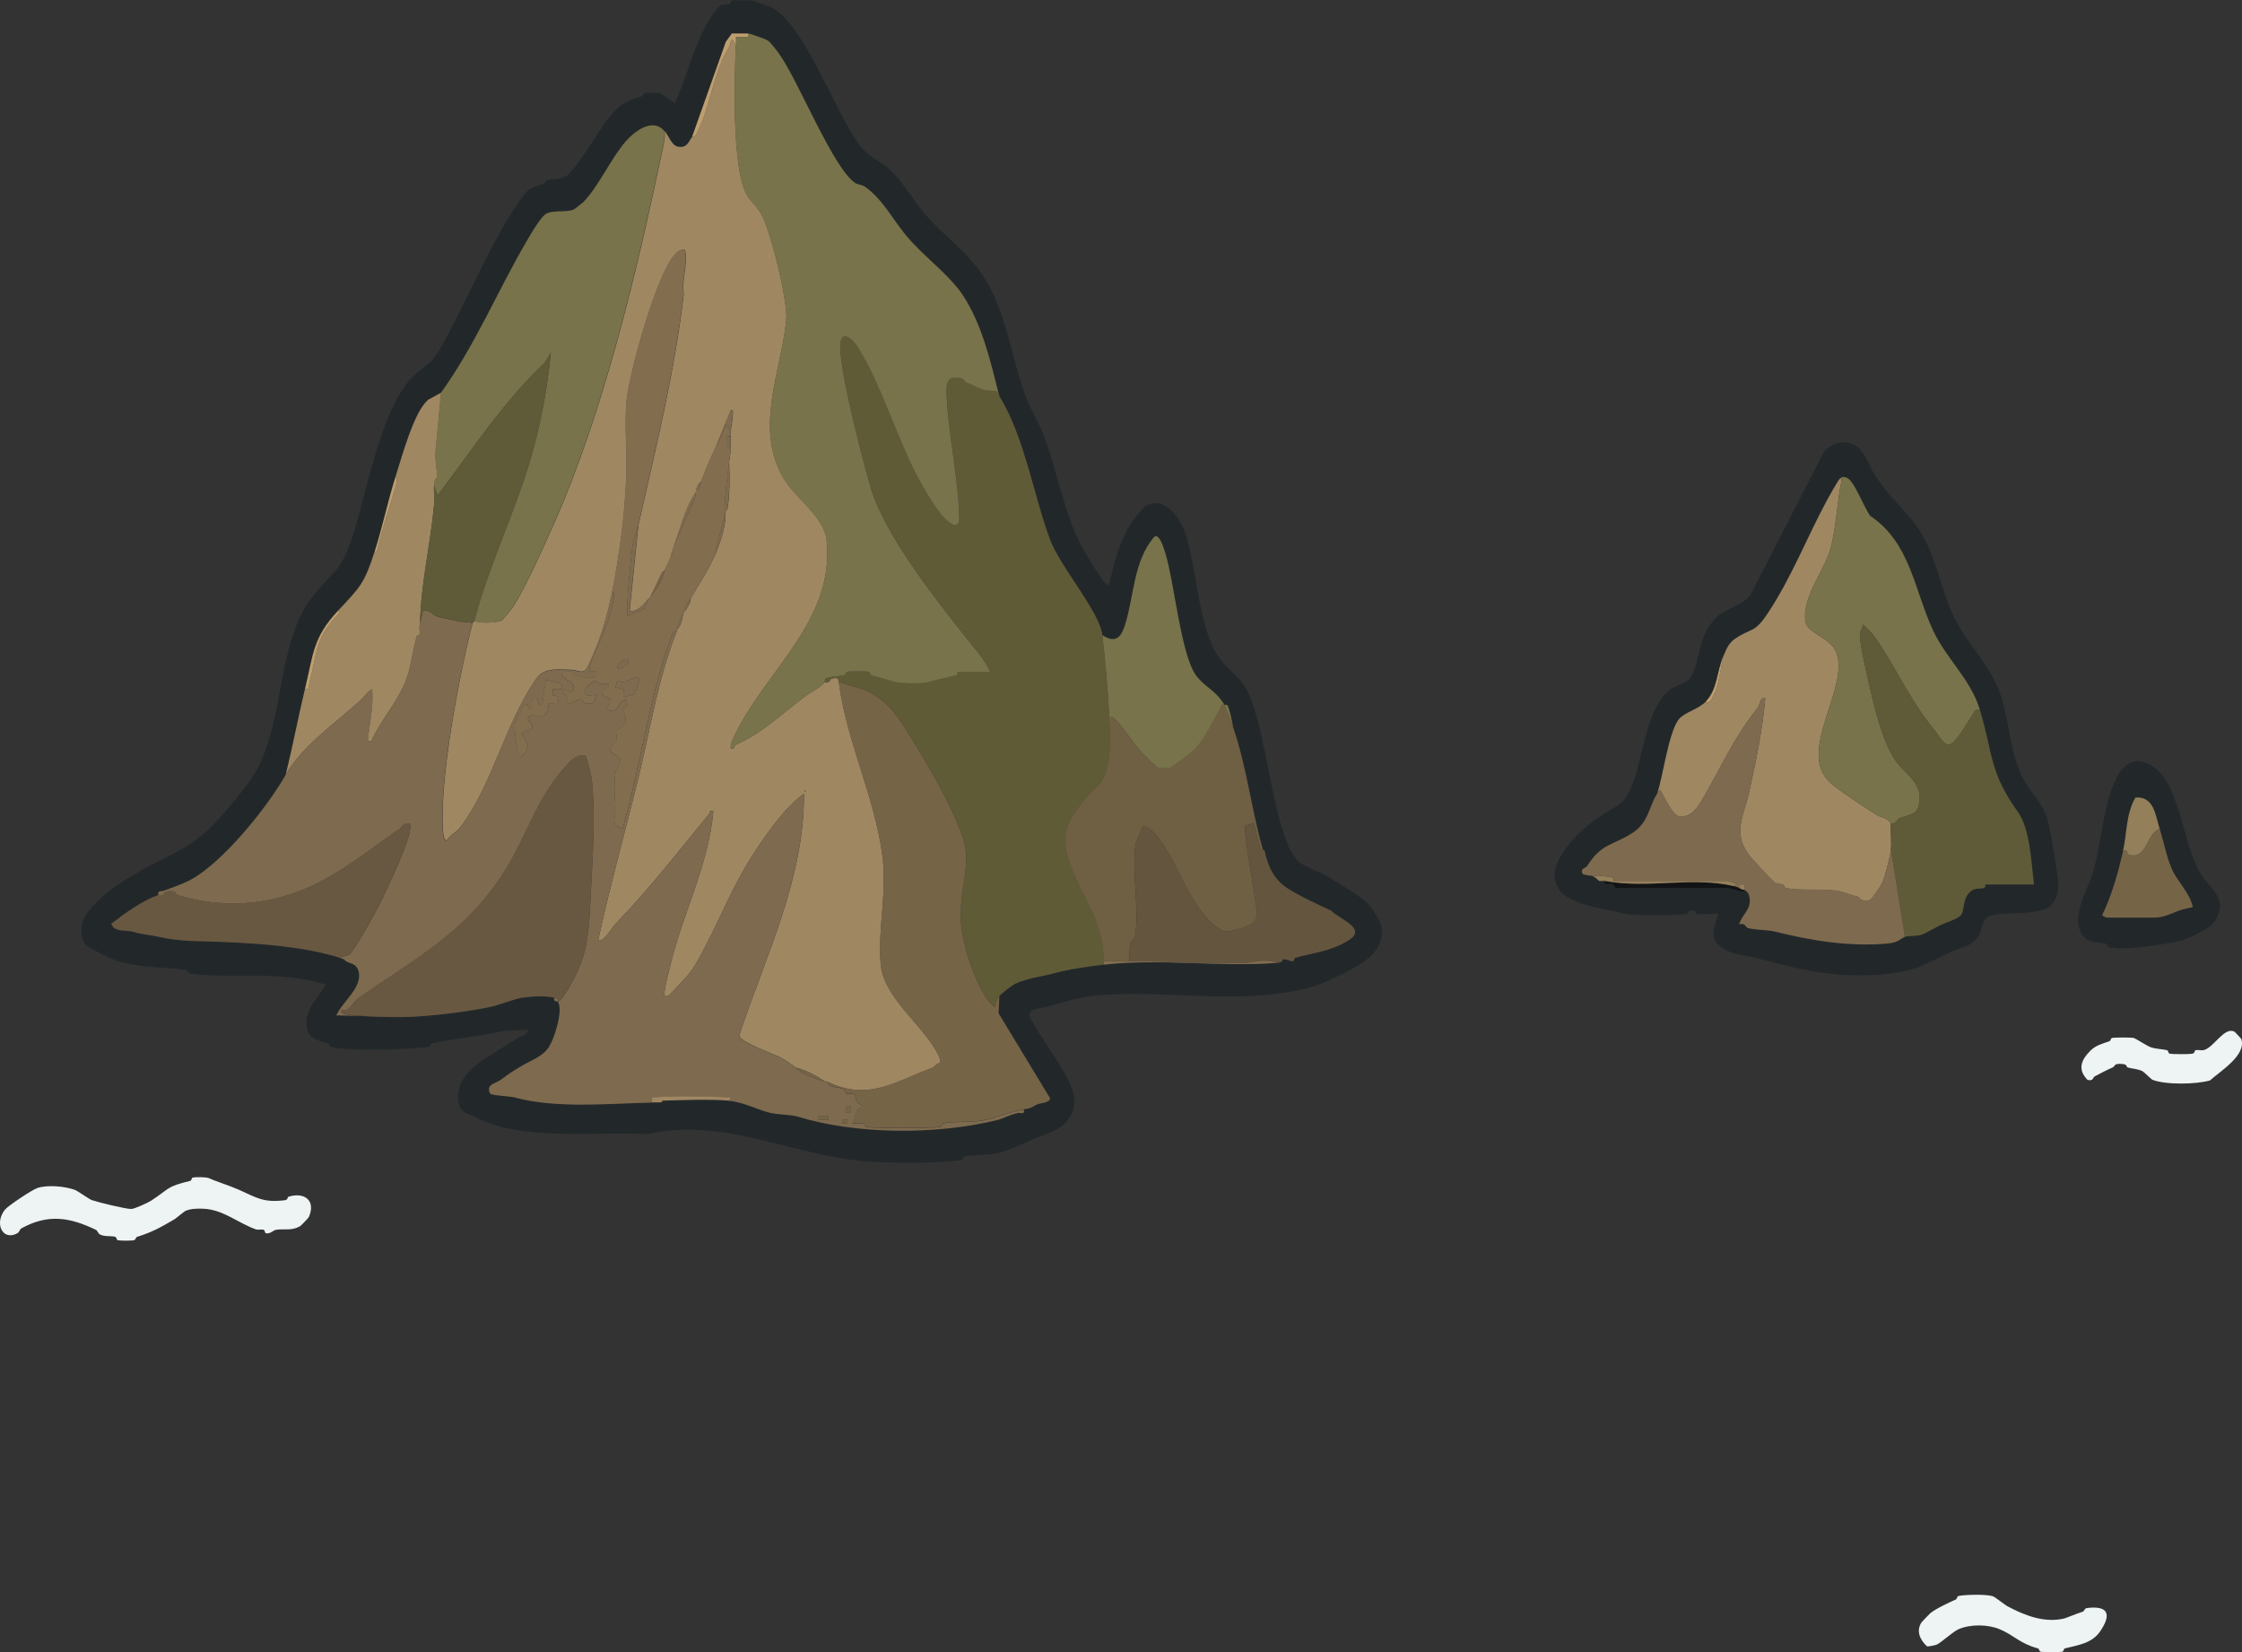 <?xml version="1.0" encoding="UTF-8"?>
<svg id="_레이어_1" data-name="레이어 1" xmlns="http://www.w3.org/2000/svg" viewBox="0 0 497.99 366.95">
  <rect x="0" y="0" width="497.99" height="366.95" fill="#333333" stroke="none"/>
  <defs>
    <style>
      .cls-1 {
        fill: #826d4f;
      }

      .cls-2 {
        fill: #22282a;
      }

      .cls-3 {
        fill: #766447;
      }

      .cls-4 {
        fill: #64553f;
      }

      .cls-5 {
        fill: #9f8762;
      }

      .cls-6 {
        fill: #78734a;
      }

      .cls-7 {
        fill: #695841;
      }

      .cls-8 {
        fill: #5f5b38;
      }

      .cls-9 {
        fill: #121314;
      }

      .cls-10 {
        fill: #be9e6f;
      }

      .cls-11 {
        fill: #605b37;
      }

      .cls-12 {
        fill: #947f5b;
      }

      .cls-13 {
        fill: #7e6a4e;
      }

      .cls-14 {
        fill: #6f5f43;
      }

      .cls-15 {
        fill: #eef3f4;
      }
    </style>
  </defs>
  <path class="cls-2" d="M167.61.21c1.17.52,2.65.89,3.71,1.42,7.39,3.68,14.21,23.47,19.66,30.69,2.11,2.79,5.12,3.55,7.6,6.24s4.71,6.52,7.11,9.25c3.79,4.32,9.07,8.14,12.34,12.96,5.69,8.38,6.47,18.55,9.94,27.64,1.07,2.79,2.72,5.39,3.81,8.2,3.15,8.16,4.47,17.31,8.65,25.05.71,1.31,4.01,6.77,4.81,7.59.37.38.51.73,1.15.59.97-4.52,2.19-9.4,4.67-13.35.45-.72,2.77-3.75,3.36-4.09,4.4-2.53,7.86,2.89,9,6.43,2.59,8.03,2.76,21.85,7.99,28.04,3.42,4.05,4.92,3.72,6.93,9.72,3.14,9.39,4.24,23.24,8.06,31.84.22.5,1.77,2.8,2.11,3.03,1.84,1.24,4.76,2.26,6.8,3.48s7.09,4.24,8.7,5.91c.72.74,2.63,3.79,2.8,4.75.64,3.52-1.09,5.99-3.75,7.91s-8.93,4.95-12.03,5.79c-14.25,3.86-29.56.9-44.46,1.59-5.66.26-8.88,1.21-13.68,2.67-1.26.38-4.22.31-4.25,1.84-.02,1.07,5.82,9.49,6.81,11.24,2.26,3.99,4.96,8.05,1.6,12.33-1.56,1.99-4.52,2.84-6.66,3.71-2.49,1.02-6.32,2.86-8.72,3.44-2.12.51-5.53.33-7.6.79-.31.07-.1.7-.82.8-5.42.7-13.49.62-19.03.37-17.03-.75-32.9-10.18-50.34-6.18-12.19-.6-28.07,1.65-38.5-3.87-1.67-.88-3.11-.73-3.55-3.34-.59-3.52,1.55-6.27,4.14-8.31s6.07-3.77,8.91-5.8c.9-.64,2.19-.44,2.43-1.94-1.57.31-4.15.08-5.55.39-5.15,1.14-10.71,1.57-15.89,2.71-.31.07-.1.71-.82.8-4.82.59-17.19,1-21.65-.05-.29-.07-.27-.62-.57-.73-2.33-.8-4.52-.95-4.75-4.11-.08-1.06.07-1.73.38-2.72.77-2.42,2.9-4.1,3.89-6.37-1.15-.08-2.22-.5-3.33-.74-9.22-1.97-17.85-.44-26.73-1.56-.74-.09-.37-.74-1.11-.84-7.55-.96-13.09-.15-19.89-4.21-1.64-.98-2.61-.97-3.11-3.39-.57-2.77.92-5.01,2.76-6.95,4.75-5.01,12.62-8.75,18.4-11.71,6.72-3.44,10.95-9.07,15.59-14.96,8.96-11.38,5.64-31.42,15.1-42.49,4.76-5.57,5.88-5.18,8.42-13,3.23-9.96,6.35-29.56,14.35-36.09,2.27-1.86,3.19-2.16,4.9-5.1,6-10.36,11.05-23.57,17.92-33.22,1.99-2.79,2.27-2.5,5.27-3.56.32-.11.28-.61.59-.71,1.09-.37,2.69-.07,4.09-.8,2.2-1.15,7.31-10.02,9.19-12.47,2.69-3.51,3.77-4.14,7.83-5.38.31-.1.3-.66.57-.73.97-.23,2.37.13,3.43-.04l3.27,2.35c2.34-5.03,3.79-10.77,6.14-15.75.66-1.41,3.01-5.7,4.31-6.15.56-.19,1.22-.04,1.67-.19.33-.11.28-.67.56-.74.63-.15,4.52-.11,5.05.12ZM153.76,30.29c-.98,1.35-1.18,2.69-3.28,2.33-1.31-.22-2.12-2.52-2.92-3.49-2.49-3.01-6.51-.08-8.53,2.24-3.33,3.81-5.93,9.85-9.43,13.51-.09.1-1.99,1.6-2.11,1.65-1.69.71-4.25.14-5.97.84-1.28.52-3.65,4.71-4.46,6.08-6.55,11.14-11.53,23.3-19.1,33.78l-2.81,1.55c-3.15,2.46-5.96,12.93-7.27,17.04-1.74,5.48-2.91,11.2-4.65,16.65-2.28,7.14-3.25,7.98-8.14,13.17-5.62,5.97-5.48,9.57-7.36,17.43-1.51,6.29-2.72,12.69-4.26,18.98-4.03,7.15-14.23,19.9-21.62,23.59-1.27.64-4.1,1.69-5.52,2.17-.63.21-1.37-.07-1.15.96-3.7,1.36-7.19,3.9-10.44,6.38.61,1.96,3.29,1.35,4.73,1.77,2.42.71,3.58.64,5.83,1.15,5.01,1.13,9.06.9,14.43,1.14,8.42.37,17.93,1.05,25.76,3.5,1.47.46.82.43,1.43.77,1.1.61,2.29.51,2.73,2.23.93,3.59-3.61,6.72-4.94,9.77l15.11.39c5.01-.04,14.65-1.23,19.5-2.33,1.2-.27,5.43-1.81,6.63-1.96,2.07-.27,5.25-.54,7.2.03-.3.94.74.72.78.77,1.27,1.98-.76,8.49-2.19,10.41s-3.48,2.56-5.25,3.57c-2.1,1.2-3.26,1.93-5.25,3.44-1.02.77-3.38.91-2.35,3.04.67.48,4.42.57,5.46.86,9.04,2.51,20.71,1.37,30.51,1.14.65-.01,1.29.02,1.94,0,.27,0,.36-.39.39-.39,4.5-.11,10.35-.38,14.73,0,3.28.28,6.39,2.02,9.21,2.68,1.75.41,4.49.36,6.02.82,13.14,4.01,30.86,4.11,44.55.73.87-.22,2.78-1.17,4.38-1.52.7-.15,1.56.49,1.34-.77,2.12-.33,1.76-.57,3.02-1.12.6-.26,2.97-.38,2.8-1.38l-11.41-18.82.17-3.85c.29-.46,2.99-2.5,3.4-2.68,2.85-1.31,5.82-1.58,8.72-2.37,3.36-.92,7.54-1.5,11.13-1.92,12.24-1.42,25.62.57,38.37-.39,1.59-.12,1.1-.73,1.42-.79.76-.14,1.59.5,2.21.42.25-.03.19-.69.52-.78,4.22-1.19,7.92-1.43,11.84-3.9,4.2-2.65-2.21-4.69-3.89-6.54-3.06-1.45-6.79-3.1-9.67-4.95-3.08-1.98-4.42-4.87-5.14-8.44l-.38-.2c-2.52-8.79-3.6-18.5-6.59-27.11-.29-1.42-.66-3.44-1.18-4.75-.19-.47-.74-.25-.76-.28-2.06-3.33-4.22-3.83-6.2-6.38-3.54-4.56-4.92-21.22-7.09-27.79-.27-.81-1.14-3.76-2.23-3.23-4.76,5.38-4.54,13.37-6.6,19.75-.88,2.74-2.18,4.05-5.02,2.15-.6-5.14-9.39-15.21-11.6-21.14-3.65-9.77-5.71-22.91-11.27-31.92-1.92-7.57-3.74-15.75-8.05-22.36-3.05-4.66-8.85-8.75-12.64-13.32-3.05-3.69-5.11-7.91-9.05-10.79-.69-.5-1.69-.51-2.3-.92-4.93-3.32-12.5-22.5-16.86-28.65-.48-.68-1.94-2.6-2.55-2.98s-3.87-1.51-4.35-1.55h-3.6s-1.34,1.84-1.34,1.84l-7.46,21.01Z"/>
  <path class="cls-2" d="M412.13,98.98c2.13,1.23,3.06,4.56,4.24,6.4,2.83,4.4,4.93,6.11,8.05,9.77,6.01,7.06,6.21,16.02,10.5,23.59,3.37,5.94,7.9,9.93,9.87,16.86,1.65,5.79,1.84,12.35,4.78,17.68,1.67,3.03,4.17,5.09,5.21,8.74.69,2.42,2.39,12.3,2.39,14.65s-1,4.74-3.42,5.4c-3.75,1.03-5.64.6-9.53.93-5.24.45-2.95,2.9-5.27,5.58-1.5,1.73-3.29,1.8-5.07,2.6-2.37,1.07-6.03,3.05-8.36,3.81-4.57,1.49-10,1.79-15.02,1.6-7.33-.29-13.83-2.09-20.63-3.86-2.51-.65-5.57-.72-7.72-2.48-2.61-2.13-1.27-4.57-.51-7.23-.25-.22-3.89.2-4.77-.01-.35-.08,0-.89-1.24-.8-.73,0-.36.74-1.13.84-2.51.31-10.75.32-13.23,0-.42-.06-2.23-.6-3.46-.81-3.03-.51-9.65-1.87-11.42-4.55-1.95-2.97-1.16-5.05.51-7.89,1.89-3.22,5.02-6.01,7.9-8.07,4.48-3.21,5.96-2.3,8.13-8.45,2.09-5.91,2.97-16.4,8.09-20.17,1.3-.96,3.93-1.43,4.73-3.02,2.12-4.22,1.23-8.28,5.13-12.6,2.21-2.44,5.71-2.64,7.92-5.35l16.3-31.75c1.69-2.07,4.58-2.83,7.02-1.42ZM408.77,106.2c-.48.37-2.52,4.08-2.99,4.95-4.42,8.19-7.89,17.15-13.04,24.92-3.11,4.69-3.5,3.19-7.33,5.76-1.44.97-1.97,2.36-2.6,3.87-1.49,3.53-1.25,7.29-3.88,10.07-1.57,1.66-4.4,2.31-5.79,3.7-2.44,2.43-3.76,13.17-5.06,16.83-1.86,2.8-1.79,6.36-5.56,8.77-4.42,2.81-6.75,2.21-9.98,7.28-.4.62-1.43.4-1.13,1.58.13.39,1.5.55,1.94.58.74-.04,1.74,1.11,1.84,1.14.44.13.91-.05,1.26.02v.77c2.34-.66,2.18.78,2.33.78h24.61c.65,0,2.7.67,3.5.77.36.04.6.02.57-.38.12.21.76.4.99,1.13.98,3.1-1.39,4.07-2.15,6.61,1.27-.52,1.57.67,1.84.75,1.76.53,4.39.41,6.03.81,7.73,1.89,16,3.44,24.87,2.69,2.46-.21,2.73-.83,4.08-1.54.31-.16,2.81-.18,3.58-.42,1-.32,3.41-1.76,4.48-2.26.88-.41,4.07-1.39,4.55-2.35.64-1.28.22-3.46,1.95-5.02,1.03-.93,2.05-.5,3-.8.45-.15.23-.77.27-.77h10.85c-.62-4.62-.81-12.18-3.54-16.02-6.47-9.12-5.48-12.63-8.47-22.71-2.05-6.91-7.37-11.19-10.41-17.68-4.21-8.99-5.01-19.5-14.01-25.48-1.23-1.76-3.23-6.86-4.63-8.07-.61-.52-1.34-.77-1.96-.28Z"/>
  <path class="cls-2" d="M477.62,169.86c6.61,3.58,7.13,17.48,11.06,23.99,2.02,3.35,5.99,5.43,3.82,9.76-1.03,2.05-1.82,2.32-3.57,3.32-2.97,1.71-4.26,2.01-7.88,2.67-2.89.53-9.76,1.48-12.71.77-.28-.07-.23-.66-.54-.75-1.97-.54-3.78.15-5.27-2-2.76-3.98,1.22-9.91,2.43-14.11,1.87-6.52,2.14-14.75,5.17-20.78,1.56-3.1,4.01-4.76,7.5-2.87ZM471.55,189.08c-1.11,4.82-2.45,9.69-4.62,14.15,0,.14.88.56.93.56h10.85c1.82,0,3.75-.99,5.15-1.51.91-.33,2.2-.6,3.18-.82-.72-3.31-3.42-5.59-4.73-8.63-1.16-2.7-1.74-5.95-2.64-8.79-.95-3-1.23-7.22-5.36-6.9-2.13,3.59-1.88,8.02-2.78,11.94Z"/>
  <path class="cls-15" d="M46.31,261.63c1.91.88,4.49,1.62,6.77,2.63,3.8,1.69,5.42,2.94,10.22,2.31.7-.09.48-.68.83-.79,3.52-1.06,6.08.87,4.47,4.53-.09.2-1.76,1.93-1.93,2.03-1.95,1.1-3.43.52-5.32.8-.75.11-1.27.98-2.29.77-.26-.05-.19-.69-.52-.78-.52-.13-1.22.09-1.76-.1-3.95-1.41-7.26-4.43-11.71-4.57-1.28-.04-2.56-.03-3.78.44-.4.15-2.17,1.69-2.52,1.9-3.09,1.8-4.81,2.8-8.33,3.92-.35.11-.19.68-.86.77s-2.86.1-3.44-.04c-.28-.07-.22-.66-.55-.75-.92-.25-2.3.01-3.33-.49-.53-.26-.57-.88-.96-1.06-5.71-2.73-10.51-3.64-16.52-.34-.42.23-.48.86-.92,1.1-3.28,1.8-5.19-2.16-2.78-5.22.71-.9,6.1-4.45,7.18-4.81,2.29-.78,6.11-.41,8.39.4.52.19,3.22,2.09,3.71,2.26,1.38.48,7.51,1.99,8.79,1.98.71,0,3.71-1.39,4.38-1.82,4.25-2.76,3.32-3.13,8.72-4.42.32-.08.29-.67.56-.74.59-.14,2.99-.12,3.5.11Z"/>
  <path class="cls-15" d="M442.77,354.58c.4.17,2.57,1.89,3.12,2.18,3.72,1.98,8.12,3.77,12.6,2.72.34-.08,2.91-1.14,4.01-1.47.6-.18.4-.78,1.09-.86,4.84-.59,5.4,1.51,2.88,5.2-1.84,2.69-4.95,3.04-7.8,3.76-.32.08-.28.67-.56.74-.6.14-4.28.14-4.88,0-.27-.06-.27-.65-.57-.73-4.19-1.16-5.16-2.86-8.52-4.27-2.63-1.1-6.49-1.12-9.09,0-1.25.54-3.95,3.04-4.87,3.43-.35.15-1.86.46-2.16.38-1.53-1.42-2.5-3.43-1.19-5.35.08-.11,1.74-1.85,1.9-1.98,1.25-1.06,4.23-2.41,5.73-3.09.23-.1.23-.7.54-.76,1.43-.31,6.47-.45,7.76.11Z"/>
  <path class="cls-15" d="M496.26,229.09c.11.05,1.54,1.59,1.58,1.7,1.15,3.6-4.67,7.11-6.95,9.17-2.89.9-10.08,1.02-12.84-.16-.23-.1-1.85-1.74-2.16-1.88-1.18-.56-2.23-.52-3.28-.83-.4-.12.02-.68-1.23-.78-1.99-.16-1.5.5-2.09.76-1.46.63-2.69,1.31-4.03,2.01-.4.21-.27,1.12-1.59.76-2.26-2.32-1.42-4.41.64-6.47,1.22-1.22,2.63-1.55,4.22-2.1.31-.1.3-.66.57-.73.62-.14,4.26-.14,4.88,0,.21.05,3.04,1.79,3.53,1.98,1.41.53,2.67.43,3.83.74.32.08.26.68.54.75.68.16,4.19.15,4.99.04.72-.09.5-.73.82-.8.57-.13,1.29.12,1.84-.03,2.23-.59,4.43-5.11,6.71-4.13Z"/>
  <path class="cls-5" d="M153.76,30.29s.52.19.78-.27c3.08-5.4,3.82-13.83,7.33-19.4.56-.89.35-3.24,1.58-.47-.33,7.31-.87,27.15,2.39,33.05.75,1.36,2.36,2.77,3.18,4.18,2.14,3.71,6.05,19.56,5.63,23.73-1.13,11.32-7.18,24.06-.59,35.14,2.6,4.38,8.99,8.5,9.55,13.69,1.95,18.17-14.04,29.27-20.83,44.25-.29.65-.53,1.31-.48,2.03,1.02.33.63-.57,1.05-.76,5.88-2.56,10.22-6.83,15.25-10.63,1.57-1.19,3.28-1.89,4.63-3.33,1.04.44,1.14-.68,1.43-.76,2-.55,1.57.7,1.67.76,1.64,12.91,7.91,25.43,9.63,38.21,1.17,8.72-1.01,16.27-.34,24.35.62,7.41,8.89,13.17,12.35,19.42.46.84.96,1.61.87,2.63-.91.07-1.17.81-1.73,1.04-1.24.51-2.55,1-3.63,1.46-6.99,2.98-12.18,5.34-19.85,1.58h-.39c-2.09-1.35-4.13-2.5-6.59-3.1-.83-.71-2.16-1.64-3.42-2.28-1.49-.76-9.06-3.43-9.02-4.87,5.8-17.53,14.48-34.73,14.37-53.65-4,2.93-7.17,7.38-10,11.49-6.12,8.88-8.93,17.46-14.01,26.28-1.65,2.87-3.93,4.67-6.03,7.14-.68.02-1,.31-.96-.57.07-1.47.97-4.78,1.36-6.4,2.76-11.45,8.52-22.3,9.5-34.08-1-.24-.68.32-1.01.72-6.91,8.49-13.35,16.69-20.94,24.58-.5.52-2.67,4.19-3.62,3.35,2.68-12.34,6.15-24.51,9.12-36.78,2.72-11.25,4.05-20.78,8.32-31.77.04-.11-.04-.28,0-.39,1-.69,1.28-2.67,1.55-3.87.07-.13.3-.24.39-.39.5-.85,1.21-1.62,1.16-2.71,1.91-3.18,3.94-6.26,5.43-9.68,1.32-3.04,2.42-6.36,2.33-9.68.1-.12.37-.27.39-.39.58-3.14.54-7.29.39-10.46.08-.94.33-1.92.39-3.1.04-.81-.04-1.75,0-2.71.02-.39-.02-.78,0-1.16.06-1.12.37-2.15.41-3.28.01-.43.24-1.47-.4-1.37l-3.49,8.52c-1.17,2.47-2.16,4.72-3.1,7.36-.7.36-.96,1.24-1.16,1.94-.03.12.04.27,0,.39-2.54,3.76-3.46,8.25-5.04,12.39-.15.39-.25.78-.39,1.16-.04.11.04.27,0,.39-.43,1.15-1.02,2.37-1.55,3.49-.05.1-.65.31-.68.66l-2.42,5.15c-.11.14-.27.25-.39.39-1.07,1.24-2.52,3.14-4.26,2.71l1.94-18.98c3.85-17,8.06-33.95,10.07-51.32-.46-3.01.81-6.41.39-9.3-.18-1.27-1.71-.14-2.19.33-4.13,4.08-10.44,26.86-10.93,33.03-.43,5.39.18,11.18-.03,16.62-.34,8.41-1.49,17.11-3.12,25.35-1.23,6.2-2.81,11.37-5.62,17.04-.9,1.42-2.18.4-3.47.37-2.81-.05-5.96-.59-7.76,1.95-6.88,9.72-9.72,23.56-16.92,33.07-.79,1.04-2.47,1.85-3.05,2.94-.69-.2-.75-1.92-.78-2.5-.72-11.69,3.62-34.2,6.6-45.91.03-.11.35-.26.39-.39,1.62.54,4.29.43,5.91-.02.32-.09,2.39-2.68,2.71-3.18,2.79-4.36,6.5-12.7,8.71-17.63,11.35-25.43,18.6-56.04,24.34-83.35.32-1.54.73-3.06.58-4.65.8.97,1.61,3.27,2.92,3.49,2.1.36,2.3-.98,3.28-2.33ZM178.76,175.53v.39c.25-.13.25-.26,0-.39Z"/>
  <path class="cls-13" d="M135.94,131.37c.68.38.39,1.41.29,2.03-.73,4.53-2.88,8.63-4.51,12.62-.41,1.01-.9,2.07-.82,3.17h1.56s0,1.16,0,1.16c-1.85.48-2.97.14-4.73-.42-.33-.1-.31-.66-.58-.72-.73-.17-1.66.07-2.44-.01-.06,2.29,2.68,1.54,2.74,3.68.05,1.68-2.23.27-2.74.19-.11-.3.27-.87-.23-1.2-.38-.25-2.96-.97-3.24-.72l-.79,5.41c-1.27.41-.53-1.77-1.74-1.55-.68.13-.64,1.75-.59,2.32-1.11.44-.52-1.36-1.54-.76-.41.24-2.25,3.73-2.27,4.43-.03,1.16.39,4.67.71,5.82.13.5-.03,1,.59,1.35,2.4-1.64,1.76-3.28.19-5.22l2.35-1.18c.45-1.49-1.23-1.27-.79-2.31.46-1.11,1.74-.23,2.47-.31,2.54-.27,1.72-2.61,2.23-2.94l1.89-.05-.06-1.51-1.12-.23v-1.36c.63.05,1.36-.09,1.95,0,.5,1.36,1.64,1.15,1.16,3.1,1.14.37,2.35-.93,3.25-.8.16.02.46,1.43,2.71.82l.62-1.96c-4.15,1.25-2.73-1.83-.27-3.04.89.8,1.83.82,2.99.72.38,1.1-1.34.89-1.53,1.78-.23,1.09,1.9,1.26,1.94,1.53l-.8,2.5c3.16.83,2.12-1.84,4.26-2.32l.36,1.32c-2.06,1.03-.58,1.38-.43,2.84.2,1.95-1.68,1.99-2.08,2.81-.24.48.28,1.2.07,1.95-.24.82-1.27,1.24-1.43,2.13,0,.99,2.08,1.37,2.27,2.37.15.8-.88,1.84-1.06,2.68-.54,2.52-.03,6.18-.06,8.84-.02,1.59-1.11,3.1,1.58,3.72,4.08-13.83,5.69-28.29,10.6-41.89.2-.56.55-2.11,1.42-1.87-4.27,10.99-5.6,20.52-8.32,31.77-2.97,12.27-6.44,24.43-9.12,36.78.95.84,3.13-2.83,3.62-3.35,7.6-7.89,14.03-16.09,20.94-24.58.33-.41,0-.97,1.01-.72-.98,11.77-6.74,22.63-9.5,34.08-.39,1.62-1.29,4.92-1.36,6.4-.04.88.28.59.96.57,2.1-2.47,4.37-4.27,6.03-7.14,5.08-8.82,7.89-17.4,14.01-26.28,2.84-4.12,6-8.56,10-11.49.1,18.92-8.58,36.12-14.37,53.65-.03,1.44,7.53,4.11,9.02,4.87,1.26.64,2.59,1.57,3.42,2.28,1.8,1.55,4.34,2.51,6.59,3.1h.39c.92,1.69,2.65,1.02,3.86,1.78.29.18.29.84.69.94.47.12,1.27-.18,1.61.04.2.13.26,1.4.65,1.89.48.6,2.21.51-.02,1.54l-.97,3.11c.77.09,1.72-.16,2.44.01.29.07.24.69.53.76,1.54.37,14.27.3,16.23.04.72-.09.51-.72.82-.8,2.45-.57,6.84-.14,9.54-.79,2.55-.62,5.63-1.88,8.41-2.31.23,1.26-.64.62-1.34.77-1.6.35-3.51,1.3-4.38,1.52-13.69,3.39-31.41,3.28-44.55-.73-1.52-.46-4.26-.41-6.02-.82-2.81-.66-5.93-2.4-9.21-2.68,1-.89.1-.75-.58-.77-4.69-.17-10.93-.36-15.53,0-1.19.09-1-.19-.95,1.16-9.8.23-21.47,1.36-30.51-1.14-1.04-.29-4.79-.38-5.46-.86-1.03-2.12,1.33-2.26,2.35-3.04,1.99-1.51,3.14-2.24,5.25-3.44,1.77-1.01,3.88-1.72,5.25-3.57s3.46-8.44,2.19-10.41c-.04-.06-1.07.17-.78-.77.46.13.89-.21.78.77.22.17,1.13-.93,1.31-1.21,5.64-8.55,5.54-13.88,6.06-23.77.38-7.15.85-14.9.38-22.08-.17-2.59-.71-5.09-1.58-7.52-1.6-.4-2.8.62-3.83,1.7-6.95,7.34-8.95,15.53-13.96,23.63-8.63,13.95-20.34,19.87-32.8,28.61-1.17.82-1.86,3.05-3.63,2.57-.38,1.01,1.88,1.1,2.53,1.16,3.52.3,8.02.42,11.43.39l-15.11-.39c1.34-3.05,5.87-6.19,4.94-9.77-.45-1.72-1.63-1.62-2.73-2.23-.61-.34.04-.31-1.43-.77.64-.52,1.45-.24,2.13-.78,1.11-.89,5.23-8.37,6.16-10.11,1.28-2.41,8.6-17.49,7.21-18.93-1.41-.35-1.64.75-2.23,1.16-6.72,4.64-13.27,10.01-20.55,13.14-9.22,3.97-19.08,4.56-28.85,1.55-.3-.09-.3-.66-.57-.73-2.28-.54-2.36.65-2.72.75-.33.1-.73-.05-.89,0-.22-1.03.52-.75,1.15-.96,1.42-.48,4.25-1.53,5.52-2.17,7.39-3.69,17.59-16.44,21.62-23.59,3.44-6.11,11.02-11.52,16.37-16.26.93-.82,1.66-2.1,2.82-2.71.35,3.75-.58,7.66-.98,11.42l.77.2c2.08-4.82,5.92-8.76,7.77-13.74,1.15-3.09,1.4-6.62,2.34-9.59.1-.32.75-.3.75-.52.02-1.03-.4-.82,0-2.49.21-.9.51-1.71.59-2.72,1.91-.2,2.15.89,3.08,1.2,1.4.47,3.34.73,4.75,1.11.85.23,2.25.07,3.21.41-2.98,11.71-7.32,34.22-6.6,45.91.04.58.09,2.3.78,2.5.58-1.1,2.26-1.91,3.05-2.94,7.2-9.51,10.05-23.35,16.92-33.07,1.8-2.54,4.95-2,7.76-1.95,1.29.02,2.57,1.04,3.47-.37,2.81-5.67,4.4-10.84,5.62-17.04ZM164.03,230.91v.39c.25-.13.25-.26,0-.39ZM189.03,245.63h-.57c-.61.41-.68.83-.59,1.55h1.16s0-1.55,0-1.55ZM183.99,247.95h-2.32v.77h2.32v-.77ZM188.25,248.73h-1.16v.77h1.16v-.77Z"/>
  <path class="cls-11" d="M183.22,151.51c.05-.06-.16-.55.23-.81.76-.5,3.1-.53,4.13-.77.32-.07.29-.67.56-.74.66-.16,3.83-.14,4.6-.04.71.09.49.7.83.79,1.67.43,4.35,1.32,5.42,1.56,1.37.31,5.88.39,7.2-.01,2.06-.62,4.1-.94,6.22-1.53.44-.12.22-.77.26-.77h6.98l.4.19c-1.08-2.67-3.57-5.37-5.45-7.75-6.81-8.66-18.11-22.85-21.2-33.41-1.7-5.79-7.31-27.25-6.71-32.06.39-3.12,2.84-.67,3.82.86,5.17,8.03,8.85,20.68,13.74,29.64,1.24,2.27,5.36,9.68,7.91,9.93,1.08.01.95-1.28.92-2.08-.25-8.48-2.26-17.21-2.73-25.56-.15-2.69-.63-5.85,3.04-4.99.82.19.83.78,1.14.89,1.18.46,2.72,1.27,3.49,1.55.97.36,2.26.39,3.31.42.28.08.42.81.65,1.17,5.56,9.02,7.62,22.16,11.27,31.92,2.21,5.93,11,15.99,11.6,21.14.64,5.51,1.27,12.66,1.55,18.2.21,4.05.61,11.02-1.76,14.32-.92,1.28-3.35,3.39-4.43,4.84-3.3,4.43-4.72,7.04-2.74,12.81,2.92,8.52,7.23,11.93,7.77,22.25.01.26,0,.52,0,.77-3.59.42-7.76,1-11.13,1.92-2.9.79-5.87,1.06-8.72,2.37-.41.19-3.11,2.23-3.4,2.68-.49.77-.82,1.37-.78,2.32-.56.12-.63-.05-.95-.4-3.44-3.81-6.44-13.24-6.82-18.36s1.48-10.64,1.14-15.46c-.46-6.47-10.23-22.6-14.13-28.49-2.26-3.42-4.24-5.59-7.83-7.35-1.12-.55-5.99-1.8-6.28-1.97-.1-.06.33-1.31-1.67-.76-.29.08-.39,1.21-1.43.76Z"/>
  <path class="cls-6" d="M166.16,7.44c.49.04,3.76,1.19,4.35,1.55s2.07,2.3,2.55,2.98c4.37,6.15,11.94,25.33,16.86,28.65.6.41,1.61.42,2.3.92,3.94,2.88,6,7.1,9.05,10.79,3.78,4.57,9.59,8.66,12.64,13.32,4.32,6.61,6.13,14.79,8.05,22.36-.22-.36-.37-1.09-.65-1.17-1.04-.02-2.33-.06-3.31-.42-.77-.28-2.31-1.09-3.49-1.55-.3-.12-.31-.7-1.14-.89-3.67-.86-3.19,2.3-3.04,4.99.48,8.35,2.48,17.08,2.73,25.56.02.8.15,2.09-.92,2.08-2.55-.25-6.67-7.67-7.91-9.93-4.89-8.96-8.57-21.61-13.74-29.64-.99-1.53-3.43-3.98-3.82-.86-.6,4.82,5.01,26.28,6.71,32.06,3.09,10.55,14.39,24.75,21.2,33.41,1.88,2.38,4.37,5.08,5.45,7.75l-.4-.19h-6.98s.18.65-.26.77c-2.12.59-4.16.91-6.22,1.53-1.33.4-5.84.32-7.2.01-1.06-.24-3.74-1.12-5.42-1.56-.34-.09-.12-.7-.83-.79-.77-.1-3.94-.12-4.6.04-.28.07-.25.66-.56.74-1.03.24-3.36.27-4.13.77-.39.25-.18.75-.23.81-1.35,1.43-3.06,2.14-4.63,3.33-5.02,3.8-9.37,8.07-15.25,10.63-.43.19-.03,1.09-1.05.76-.05-.73.19-1.39.48-2.03,6.79-14.98,22.78-26.08,20.83-44.25-.56-5.19-6.95-9.31-9.55-13.69-6.59-11.08-.54-23.82.59-35.14.42-4.17-3.49-20.02-5.63-23.73-.82-1.41-2.43-2.82-3.18-4.18-3.26-5.9-2.72-25.74-2.39-33.05.03-.64-.03-1.3,0-1.94h2.72s0-.77,0-.77Z"/>
  <path class="cls-6" d="M97.96,87.22c7.57-10.48,12.56-22.64,19.1-33.78.81-1.38,3.17-5.56,4.46-6.08,1.72-.7,4.28-.14,5.97-.84.12-.05,2.02-1.55,2.11-1.65,3.5-3.66,6.1-9.7,9.43-13.51,2.02-2.32,6.04-5.25,8.53-2.24.15,1.59-.26,3.12-.58,4.65-5.74,27.31-12.99,57.92-24.34,83.35-2.2,4.94-5.92,13.28-8.71,17.63-.32.5-2.38,3.09-2.71,3.18-1.62.45-4.29.56-5.91.02,3.37-12.79,9.41-24.7,12.98-37.57,2.01-7.22,3.32-14.61,4.07-22.07l-1.4,2.29c-9.18,8.67-16.16,19.42-23.79,29.46l-.77-2.32c.11-1.83.73-1.61.73-1.72-.08-1.9-.64-4.16-.36-6.24l1.18-12.57Z"/>
  <path class="cls-3" d="M186.32,151.51c.29.17,5.16,1.42,6.28,1.97,3.6,1.77,5.57,3.94,7.83,7.35,3.9,5.89,13.67,22.02,14.13,28.49.34,4.81-1.52,10.25-1.14,15.46s3.37,14.55,6.82,18.36c.32.35.39.52.95.4-.04-.96.29-1.55.78-2.32l-.17,3.85,11.41,18.82c.17,1-2.2,1.12-2.8,1.38-1.27.55-.9.79-3.02,1.12-2.78.44-5.86,1.7-8.41,2.31-2.71.65-7.09.23-9.54.79-.31.07-.1.7-.82.8-1.96.26-14.69.33-16.23-.04-.29-.07-.24-.69-.53-.76-.73-.17-1.67.08-2.44-.01l.97-3.11c2.23-1.03.5-.94.02-1.54-.39-.49-.45-1.76-.65-1.89-.34-.21-1.14.08-1.61-.04-.39-.1-.39-.76-.69-.94-1.21-.76-2.94-.09-3.86-1.78,7.67,3.76,12.87,1.4,19.85-1.58,1.09-.46,2.4-.95,3.63-1.46.55-.23.81-.97,1.73-1.04.09-1.02-.4-1.79-.87-2.63-3.46-6.25-11.73-12.01-12.35-19.42-.67-8.09,1.52-15.63.34-24.35-1.72-12.78-7.99-25.3-9.63-38.21Z"/>
  <path class="cls-14" d="M271.96,156.55c.53,1.7,1.35,3.36,1.94,5.03,2.99,8.61,4.07,18.32,6.59,27.11l-.38.39-1.57-6.2-1.89.44c-.69.78,2.53,17.35,2.59,19.8-.18.53-.31,1.28-.68,1.68-.97,1.06-5.4,2.28-6.71,2.04-.49-.09-2.37-1.47-2.8-1.88-5.69-5.55-7.64-14.02-12.23-19.45-.5-.59-2.27-2.37-3.05-1.82-.39,1.4-1.35,2.59-1.55,4.07-.82,5.99.8,13.83-.01,19.74-.18,1.27-.91,1.34-1.11,1.99-.31,1.05,0,2.79-.46,3.99h-5.43c-.54-10.32-4.85-13.73-7.77-22.25-1.97-5.77-.55-8.38,2.74-12.81,1.08-1.45,3.52-3.57,4.43-4.84,2.37-3.3,1.96-10.28,1.76-14.32,1.07-.22,1.12.35,1.64.87,1.87,1.87,3.2,4.34,4.96,6.29.5.56,3.71,3.83,3.95,3.97.38.21,2.28.19,2.84.12s5.13-3.66,5.74-4.34c2.56-2.82,3.73-5.96,5.63-9.08.21-.34-.21-.77.81-.56Z"/>
  <path class="cls-7" d="M89.82,225.88c-3.41.03-7.9-.09-11.43-.39-.65-.05-2.9-.14-2.53-1.16,1.78.48,2.46-1.74,3.63-2.57,12.46-8.74,24.17-14.66,32.8-28.61,5.01-8.11,7.01-16.3,13.96-23.63,1.03-1.08,2.22-2.1,3.83-1.7.87,2.43,1.41,4.93,1.58,7.52.47,7.18,0,14.93-.38,22.08-.52,9.89-.42,15.22-6.06,23.77-.18.27-1.1,1.37-1.31,1.21.12-.98-.32-.64-.78-.77-1.94-.57-5.13-.3-7.2-.03-1.2.15-5.43,1.69-6.63,1.96-4.85,1.1-14.49,2.29-19.5,2.33Z"/>
  <path class="cls-5" d="M97.96,87.22l-1.18,12.57c-.28,2.08.27,4.33.36,6.24,0,.11-.62-.11-.73,1.72-.09,1.46.13,3,0,4.45-.78,8.74-2.94,17.35-3.1,26.15-.4,1.67.03,1.45,0,2.49,0,.22-.65.2-.75.52-.94,2.98-1.19,6.5-2.34,9.59-1.85,4.98-5.69,8.92-7.77,13.74l-.77-.2c.4-3.76,1.32-7.67.98-11.42-1.16.61-1.89,1.89-2.82,2.71-5.34,4.74-12.92,10.15-16.37,16.26,1.55-6.29,2.75-12.69,4.26-18.98,1.01.22.79-.5.96-1.15,1.68-6.48,1.27-10.08,6.08-15.11.21-.22,1.09-1,.32-1.17,4.89-5.19,5.86-6.03,8.14-13.17l.44.25c1.01-4.49,2.47-8.86,3.8-13.25.28-.91,1.03-2.82.41-3.65,1.31-4.12,4.12-14.59,7.27-17.04l2.81-1.55Z"/>
  <path class="cls-4" d="M250.65,213.48c.46-1.2.15-2.94.46-3.99.2-.65.93-.72,1.11-1.99.82-5.91-.81-13.75.01-19.74.2-1.48,1.16-2.67,1.55-4.07.78-.56,2.55,1.22,3.05,1.82,4.59,5.44,6.54,13.91,12.23,19.45.42.41,2.3,1.79,2.8,1.88,1.32.24,5.74-.99,6.71-2.04.37-.4.5-1.15.68-1.68-.07-2.44-3.28-19.02-2.59-19.8l1.89-.44,1.57,6.2.38-.39.38.2c.72,3.56,2.06,6.46,5.14,8.44,2.88,1.85,6.61,3.51,9.67,4.95,1.68,1.85,8.1,3.89,3.89,6.54-3.92,2.47-7.61,2.71-11.84,3.9-.33.09-.27.75-.52.78-.62.08-1.45-.56-2.21-.42-.32.06.17.67-1.42.79-2.31-1.05-5.18-.05-7.54.02-8.3.26-16.99-.41-25.4-.41ZM283.79,212.71v.39c.25-.13.25-.26,0-.39Z"/>
  <path class="cls-6" d="M244.84,141.06c2.84,1.9,4.13.59,5.02-2.15,2.06-6.39,1.84-14.37,6.6-19.75,1.09-.53,1.96,2.41,2.23,3.23,2.17,6.57,3.54,23.23,7.09,27.79,1.98,2.55,4.14,3.05,6.2,6.38.02.03.58-.19.76.28.52,1.31.89,3.33,1.18,4.75-.58-1.68-1.4-3.33-1.94-5.03-1.02-.21-.6.21-.81.56-1.9,3.12-3.08,6.26-5.63,9.08-.61.68-5.18,4.27-5.74,4.34s-2.46.09-2.84-.12c-.24-.14-3.45-3.41-3.95-3.97-1.76-1.95-3.09-4.42-4.96-6.29-.52-.52-.58-1.09-1.64-.87-.28-5.54-.91-12.7-1.55-18.2Z"/>
  <path class="cls-7" d="M35.17,198.77c.16-.06.55.09.89,0,.36-.1.44-1.29,2.72-.75.27.07.27.63.57.73,9.78,3.01,19.63,2.42,28.85-1.55,7.28-3.13,13.83-8.5,20.55-13.14.58-.4.82-1.51,2.23-1.16,1.38,1.44-5.93,16.52-7.21,18.93-.93,1.74-5.05,9.22-6.16,10.11-.67.54-1.49.26-2.13.78-7.83-2.45-17.34-3.13-25.76-3.5-5.36-.24-9.42,0-14.43-1.14-2.25-.51-3.41-.44-5.83-1.15-1.44-.42-4.12.19-4.73-1.77,3.25-2.49,6.73-5.02,10.44-6.38Z"/>
  <path class="cls-1" d="M250.65,213.48c8.41,0,17.1.66,25.4.41,2.36-.07,5.23-1.07,7.54-.02-12.75.95-26.13-1.03-38.37.39,0-.26.01-.52,0-.77h5.43Z"/>
  <path class="cls-5" d="M144.85,244.85c-.05-1.35-.24-1.07.95-1.16,4.6-.36,10.84-.17,15.53,0,.67.03,1.57-.12.58.77-4.38-.38-10.23-.11-14.73,0l-.39.39c-.64.02-1.29-.01-1.94,0Z"/>
  <path class="cls-10" d="M166.16,7.44v.77s-2.71,0-2.71,0c-.02.64.03,1.3,0,1.94-1.23-2.77-1.02-.42-1.58.47-3.51,5.57-4.25,14-7.33,19.4-.26.45-.75.23-.78.27l7.46-21.01,1.34-1.84h3.6Z"/>
  <path class="cls-10" d="M75.09,135.64c.77.17-.11.95-.32,1.17-4.81,5.03-4.4,8.63-6.08,15.11-.17.65.05,1.37-.96,1.15,1.89-7.85,1.75-11.46,7.36-17.43Z"/>
  <path class="cls-10" d="M87.88,105.81c.62.84-.14,2.74-.41,3.65-1.33,4.39-2.79,8.75-3.8,13.25l-.44-.25c1.74-5.45,2.91-11.17,4.65-16.65Z"/>
  <path class="cls-13" d="M146.79,244.85l.39-.39s-.11.38-.39.39Z"/>
  <path class="cls-5" d="M408.77,106.2c.58.26.11,1.27.02,1.76-.71,4.25-1.05,9.36-2.07,13.44-1.34,5.39-6.58,11.14-5.68,16.73.4,2.49,5.6,3.53,6.83,6.73,3.02,7.82-8.55,21.64-1.7,28.62,1.87,1.9,8.25,5.93,10.63,7.49,1.11.72,2.37.53,3.2,1.93-.14,1.87.2,3.98,0,5.81-.16,1.49-1.24,5.85-1.86,7.24-.37.82-2.4,3.94-2.97,4.02-2.21.3-2.06-.68-2.44-.77-1.36-.34-3.16-1.01-3.86-1.18-3.57-.85-8.84-.01-12.24-.8-.27-.06-.24-.59-.57-.73-.52-.22-1.14-.08-1.8-.46s-5.41-5.59-5.98-6.4c-3.43-4.85-.86-8.73.22-13.61,1.53-6.92,2.99-13.91,3.6-20.99-1.21-.25-1.17,1.56-1.68,2.19-5.46,6.78-7.89,12.83-12.19,20.16-1.18,2.01-2.49,4.02-4.95,4.01-1.68-.01-3.59-4.37-4.44-5.83-.42-.09-.56.45-.77.77,1.3-3.66,2.63-14.4,5.06-16.83,1.39-1.38,4.22-2.04,5.79-3.7.13.71.99-.03,1.16-.31,1.79-2.93,1.97-6.48,2.72-9.76.64-1.51,1.16-2.9,2.6-3.87,3.83-2.57,4.22-1.07,7.33-5.76,5.16-7.77,8.62-16.72,13.04-24.92.47-.87,2.51-4.58,2.99-4.95Z"/>
  <path class="cls-6" d="M408.77,106.2c.62-.48,1.35-.24,1.96.28,1.4,1.21,3.4,6.3,4.63,8.07,9,5.99,9.81,16.5,14.01,25.48,3.04,6.49,8.36,10.77,10.41,17.68-1.16-.19-1.09.25-1.58.94-.92,1.33-3.82,6.63-5.27,6.73-1.27.08-2.3-2.07-2.98-2.89-5.45-6.51-8.35-13.29-12.94-20.18-.89-1.34-1.97-2.55-3.19-3.58-.16.9-.73,1.4-.7,2.4.07,2.45,1.45,8.09,2.04,10.77,1.1,4.96,2.93,12.61,5.69,16.78,2.2,3.35,6.76,5.26,5.28,10.44-.6,2.09-2.69,1.88-4.26,2.64-.44.21-.77,1.31-1.86,1.13-.83-1.4-2.1-1.21-3.2-1.93-2.38-1.56-8.77-5.59-10.63-7.49-6.85-6.97,4.72-20.8,1.7-28.62-1.23-3.2-6.43-4.24-6.83-6.73-.9-5.59,4.34-11.35,5.68-16.73,1.01-4.07,1.36-9.19,2.07-13.44.08-.49.56-1.5-.02-1.76Z"/>
  <path class="cls-8" d="M420.01,182.89c1.09.19,1.42-.92,1.86-1.13,1.57-.75,3.66-.55,4.26-2.64,1.49-5.18-3.07-7.09-5.28-10.44-2.75-4.17-4.59-11.82-5.69-16.78-.59-2.67-1.97-8.32-2.04-10.77-.03-1,.54-1.5.7-2.4,1.22,1.03,2.3,2.24,3.19,3.58,4.59,6.88,7.49,13.67,12.94,20.18.69.82,1.72,2.98,2.98,2.89,1.45-.1,4.35-5.41,5.27-6.73.48-.69.41-1.14,1.58-.94,2.99,10.08,2,13.59,8.47,22.71,2.73,3.84,2.92,11.4,3.54,16.02h-10.85s.18.62-.27.77c-.95.31-1.97-.12-3,.8-1.73,1.56-1.31,3.75-1.95,5.02-.48.96-3.67,1.94-4.55,2.35-1.07.5-3.48,1.94-4.48,2.26-.76.24-3.27.26-3.58.42l-3.1-19.36c.2-1.83-.14-3.94,0-5.81Z"/>
  <path class="cls-13" d="M368.08,176.3c.21-.32.35-.86.77-.77.85,1.46,2.75,5.82,4.44,5.83,2.46.02,3.77-2,4.95-4.01,4.3-7.32,6.73-13.38,12.19-20.16.51-.63.47-2.45,1.68-2.19-.61,7.08-2.06,14.07-3.6,20.99-1.08,4.89-3.65,8.77-.22,13.61.57.81,5.31,6.01,5.98,6.4s1.28.25,1.8.46c.33.14.31.67.57.73,3.41.79,8.68-.05,12.24.8.69.17,2.5.84,3.86,1.18.38.09.22,1.07,2.44.77.57-.08,2.6-3.2,2.97-4.02.63-1.38,1.7-5.75,1.86-7.24l3.1,19.36c-1.35.71-1.62,1.34-4.08,1.54-8.87.74-17.14-.8-24.87-2.69-1.64-.4-4.26-.29-6.03-.81-.28-.08-.58-1.27-1.84-.75.76-2.54,3.13-3.51,2.15-6.61-.23-.73-.87-.92-.99-1.13-.1-.18.08-.84,0-1.16h-1.16s0,.77,0,.77c-.16-.07-1.02-.35-1.16-.39l.77-.77c-.72.33-1.79-.39-2.13-.39h-25.38s.18-.65-.26-.77c-1.42-.4-3.52-.29-4.77-.39-.44-.04-1.82-.19-1.94-.58-.31-1.17.73-.95,1.13-1.58,3.23-5.07,5.55-4.46,9.98-7.28,3.77-2.4,3.7-5.96,5.56-8.77Z"/>
  <path class="cls-9" d="M385.13,196.83c.15.04,1,.32,1.16.39.38.15.69.48,1.16.39.03.4-.21.42-.57.38-.8-.1-2.85-.77-3.5-.77h-24.61c-.14,0,.02-1.44-2.33-.78v-.77c9.58,1.82,19.46-1.05,28.68,1.16Z"/>
  <path class="cls-12" d="M353.35,194.5c1.25.1,3.36,0,4.77.39.44.12.22.77.26.77h25.38c.34,0,1.41.72,2.13.39l-.77.77c-9.23-2.21-19.1.66-28.68-1.16-.35-.07-.82.11-1.26-.02-.11-.03-1.1-1.18-1.84-1.14Z"/>
  <path class="cls-10" d="M382.8,145.71c-.75,3.28-.93,6.83-2.72,9.76-.17.27-1.02,1.02-1.16.31,2.62-2.78,2.38-6.54,3.88-10.07Z"/>
  <path class="cls-3" d="M479.69,184.05c.9,2.84,1.48,6.09,2.64,8.79,1.31,3.05,4,5.33,4.73,8.63-.97.22-2.27.49-3.18.82-1.41.52-3.34,1.51-5.15,1.51h-10.85c-.05,0-.94-.43-.93-.56,2.17-4.46,3.5-9.33,4.62-14.15,1.04-.91.87.64,1.43.78,3.99,1.02,3.64-4.6,6.71-5.82Z"/>
  <path class="cls-12" d="M479.69,184.05c-3.07,1.22-2.72,6.83-6.71,5.82-.57-.14-.39-1.69-1.43-.78.9-3.91.65-8.35,2.78-11.94,4.13-.32,4.41,3.9,5.36,6.9Z"/>
  <path class="cls-1" d="M124.7,153.06c-.59-.09-1.32.06-1.94,0v1.36s1.11.23,1.11.23l.06,1.51-1.89.05c-.52.33.31,2.66-2.23,2.94-.72.08-2-.8-2.47.31-.44,1.04,1.24.82.79,2.31l-2.35,1.18c1.58,1.94,2.22,3.58-.19,5.22-.63-.35-.46-.85-.59-1.35-.31-1.15-.73-4.67-.71-5.82.02-.7,1.86-4.2,2.27-4.43,1.02-.59.43,1.2,1.54.76-.05-.57-.1-2.19.59-2.32,1.21-.23.46,1.95,1.74,1.55l.79-5.41c.28-.24,2.86.47,3.24.72.5.33.12.9.23,1.2Z"/>
  <path class="cls-1" d="M135.94,131.37c1.63-8.24,2.78-16.94,3.12-25.35.22-5.44-.4-11.23.03-16.62.49-6.17,6.8-28.95,10.93-33.03.48-.47,2.01-1.6,2.19-.33.41,2.89-.85,6.29-.39,9.3-2.01,17.38-6.22,34.32-10.07,51.32-.23,1-.8,2.22-1.05,3.41-.41,1.94-1.86,16.14-1.27,16.73l3.61-1.53,1.04-2.35c.12-.14.28-.25.39-.39,1.25-1.57,2.87-3.81,3.1-5.81.53-1.11,1.12-2.34,1.55-3.49l.38-.19-.38-.2c.14-.38.24-.77.39-1.16l4.67-10.64c.35-.52.22-1.27.37-1.75.04-.12-.03-.27,0-.39,1.01.3.8-.92,1.16-1.94.94-2.64,1.93-4.89,3.1-7.36.84-1.77,1.97-3.44,2.33-5.42l1.16,1.55c-.02.39.02.78,0,1.16h-.77s0,2.47,0,2.47l.78.24c-.06,1.18-.31,2.16-.39,3.1-.18,2.2-.63,4.8-.79,7.15-.06.94-.24,2.57.4,3.31-.02.11-.28.27-.39.39l-2.33,9.68c-1.49,3.43-3.51,6.51-5.43,9.68-.51.85-1.2,1.63-1.16,2.71-.09.15-.32.26-.39.39-.81,1.48-1.01,2.5-1.55,3.87-.04.11.04.28,0,.39-.87-.23-1.21,1.31-1.42,1.87-4.91,13.6-6.53,28.05-10.6,41.89-2.69-.62-1.6-2.13-1.58-3.72.03-2.66-.48-6.32.06-8.84.18-.84,1.21-1.89,1.06-2.68-.19-1-2.27-1.39-2.27-2.37.15-.89,1.19-1.3,1.43-2.13.21-.74-.31-1.47-.07-1.95.4-.82,2.29-.86,2.08-2.81-.15-1.46-1.63-1.81.43-2.84l-.36-1.32c-2.14.48-1.1,3.15-4.26,2.32l.8-2.5c-.05-.26-2.17-.43-1.94-1.53.19-.88,1.92-.68,1.53-1.78-1.15.1-2.09.08-2.99-.72-2.45,1.21-3.87,4.29.27,3.04l-.62,1.96c-2.25.61-2.55-.8-2.71-.82-.9-.13-2.11,1.17-3.25.8.47-1.95-.67-1.74-1.16-3.1.52.08,2.79,1.49,2.74-.19-.06-2.14-2.81-1.39-2.74-3.68.78.08,1.7-.16,2.44.01.27.06.25.62.58.72,1.76.56,2.88.9,4.73.42v-1.16s-1.55,0-1.55,0c-.08-1.1.41-2.16.82-3.17,1.63-3.99,3.78-8.09,4.51-12.62.1-.61.39-1.65-.29-2.03ZM139.42,146.48c-.5-.5-2.58,1.03-2.32,1.93.89.39,3.1-1.15,2.32-1.93ZM140.88,154.13c.15-.15,1.75-3.69.65-3.78-1.83.23-2.41,1.82-4.43.77l-.4,1.55,1.89.44.05,1.89c.49-.5,1.97-.61,2.23-.87Z"/>
  <path class="cls-8" d="M105.32,137.96c-.03.12-.36.27-.39.39-.96-.34-2.36-.17-3.21-.41-1.41-.39-3.35-.65-4.75-1.11-.93-.31-1.17-1.39-3.08-1.2-.08,1-.37,1.82-.59,2.72.16-8.8,2.31-17.41,3.1-26.15.13-1.46-.09-2.99,0-4.45l.77,2.32c7.63-10.05,14.61-20.79,23.79-29.46l1.4-2.29c-.75,7.46-2.06,14.85-4.07,22.07-3.58,12.87-9.61,24.78-12.98,37.57Z"/>
  <path class="cls-13" d="M141.75,116.66l-1.94,18.98c1.75.43,3.19-1.47,4.26-2.71l-1.04,2.35-3.61,1.53c-.59-.6.87-14.8,1.27-16.73.25-1.18.82-2.41,1.05-3.41Z"/>
  <path class="cls-13" d="M161.51,113.17c-.64-.74-.47-2.37-.4-3.31.16-2.34.61-4.95.79-7.15.15,3.17.19,7.32-.39,10.46Z"/>
  <path class="cls-13" d="M162.29,95.74l-1.16-1.55c-.36,1.98-1.49,3.65-2.33,5.42l3.49-8.52c.64-.1.42.94.4,1.37-.04,1.13-.35,2.16-.41,3.28Z"/>
  <path class="cls-13" d="M158.8,123.24l2.33-9.68c.1,3.33-1.01,6.65-2.33,9.68Z"/>
  <path class="cls-13" d="M162.29,96.91c-.04.96.04,1.9,0,2.71l-.78-.24v-2.47s.78,0,.78,0Z"/>
  <path class="cls-13" d="M154.54,109.3c-.15.48-.02,1.23-.37,1.75l-4.67,10.64c1.57-4.14,2.49-8.64,5.04-12.39Z"/>
  <path class="cls-3" d="M176.63,237.11c2.46.6,4.5,1.75,6.59,3.1-2.25-.58-4.79-1.55-6.59-3.1Z"/>
  <path class="cls-3" d="M147.56,126.73c-.23,2-1.85,4.24-3.1,5.81l2.42-5.15c.03-.35.63-.56.68-.66Z"/>
  <path class="cls-13" d="M150.27,139.9c.54-1.38.74-2.39,1.55-3.87-.27,1.2-.55,3.18-1.55,3.87Z"/>
  <path class="cls-13" d="M155.7,106.98c-.36,1.02-.15,2.24-1.16,1.94.2-.7.46-1.57,1.16-1.94Z"/>
  <path class="cls-13" d="M152.21,135.64c-.03-1.08.65-1.86,1.16-2.71.04,1.09-.66,1.86-1.16,2.71Z"/>
  <path class="cls-13" d="M178.76,175.53c.25.13.25.26,0,.39v-.39Z"/>
  <path class="cls-13" d="M149.11,123.24c.04-.11-.04-.27,0-.39l.38.2-.38.19Z"/>
  <rect class="cls-3" x="181.67" y="247.95" width="2.32" height=".77"/>
  <path class="cls-3" d="M189.03,245.63v1.55s-1.16,0-1.16,0c-.09-.71-.02-1.14.59-1.54h.57Z"/>
  <rect class="cls-3" x="187.09" y="248.73" width="1.16" height=".77"/>
  <path class="cls-5" d="M164.03,230.91c.25.13.25.26,0,.39v-.39Z"/>
  <path class="cls-1" d="M283.79,212.71c.25.13.25.26,0,.39v-.39Z"/>
  <path class="cls-12" d="M386.29,197.22v-.77s1.16,0,1.16,0c.08.32-.1.98,0,1.16-.48.09-.78-.23-1.16-.39Z"/>
  <path class="cls-13" d="M140.88,154.13c-.26.26-1.74.37-2.23.87l-.05-1.89-1.89-.44.4-1.55c2.02,1.05,2.6-.54,4.43-.77,1.09.09-.5,3.63-.65,3.78Z"/>
  <path class="cls-13" d="M139.42,146.48c.78.78-1.44,2.33-2.32,1.93-.26-.9,1.82-2.43,2.32-1.93Z"/>
</svg>